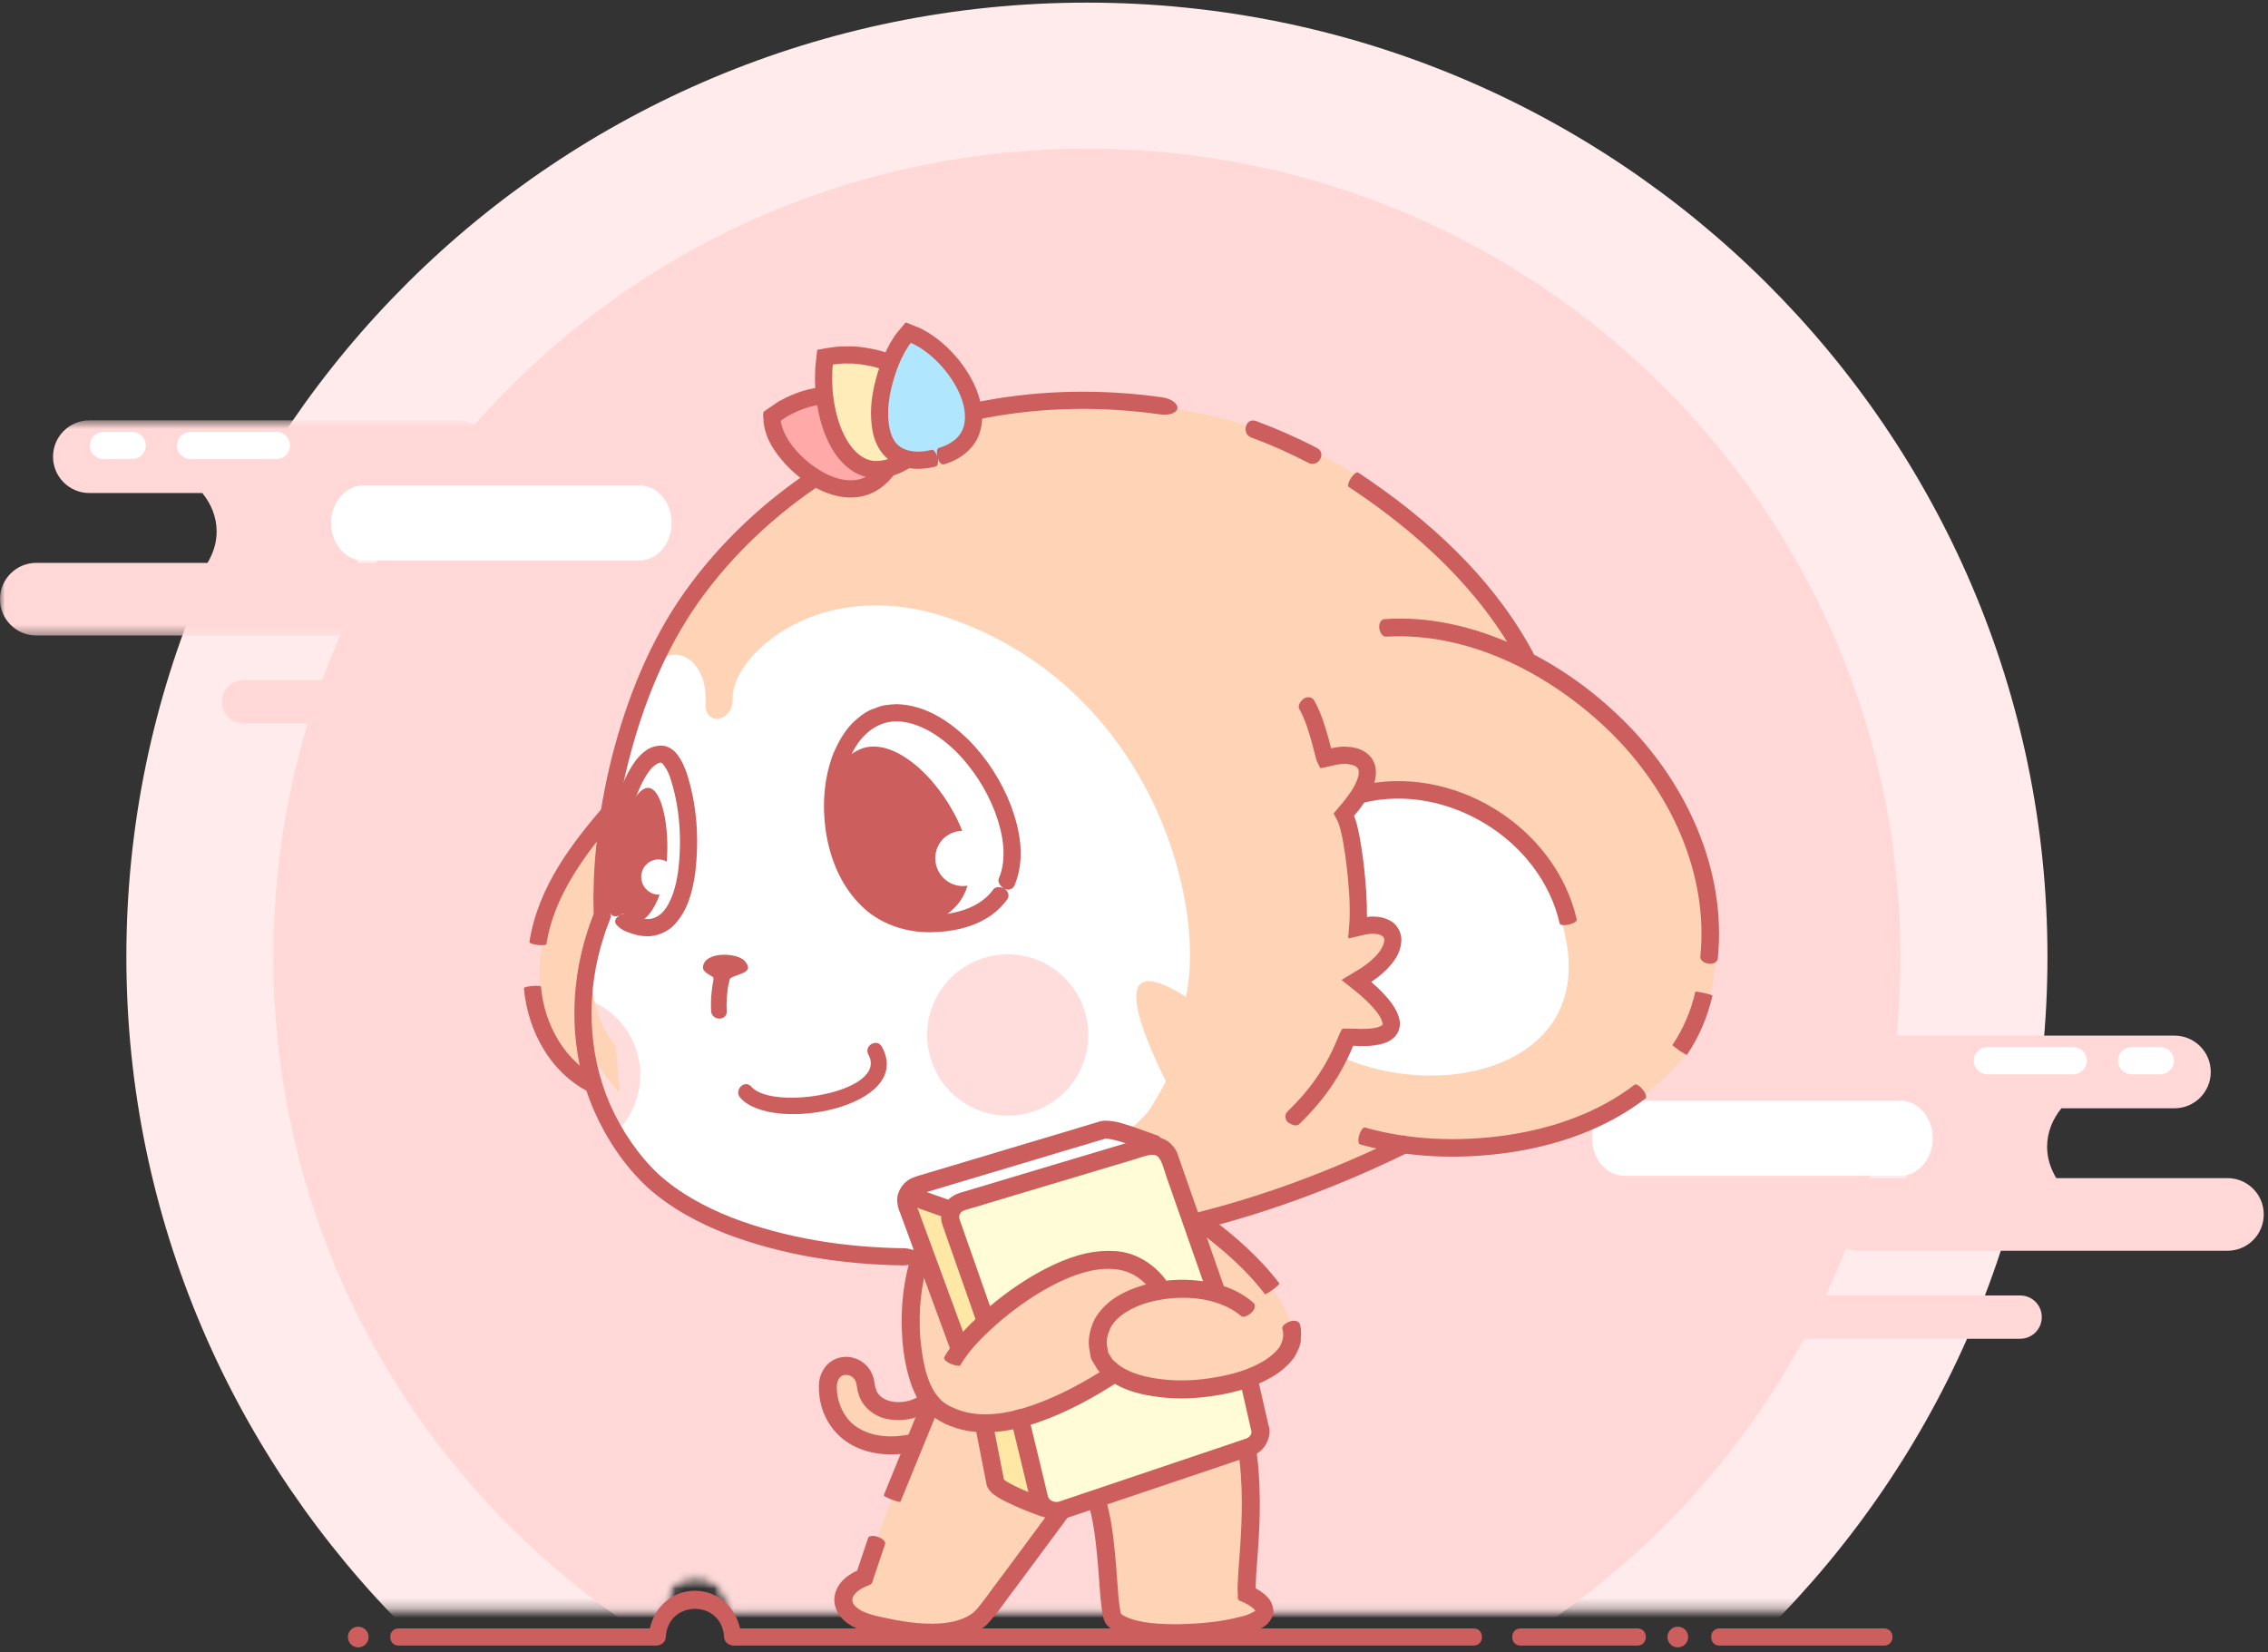 <?xml version="1.0" encoding="UTF-8"?>
<svg width="232px" height="169px" viewBox="0 0 232 169" version="1.1" xmlns="http://www.w3.org/2000/svg" xmlns:xlink="http://www.w3.org/1999/xlink">
    <rect x="0" y="0" width="232" height="169" fill="#333333" stroke="none"/>
    <!-- Generator: Sketch 51.1 (57501) - http://www.bohemiancoding.com/sketch -->
    <title>Group 170</title>
    <desc>Created with Sketch.</desc>
    <defs>
        <path d="M1.663,0.731 L1.663,182.739 L64.732,182.739 C64.732,182.739 63.804,179.311 67.788,179.311 C70.71,179.311 71.105,182.739 71.105,182.739 L228.716,182.739 L228.716,0.731" id="path-1"></path>
        <path d="M1.663,0.731 L1.663,182.739 L64.732,182.739 C64.732,182.739 63.804,179.311 67.788,179.311 C70.71,179.311 71.105,182.739 71.105,182.739 L228.716,182.739 L228.716,0.731" id="path-3"></path>
        <polygon id="path-5" points="0 1.617 50.549 1.617 50.549 23.626 0 23.626"></polygon>
    </defs>
    <g id="Page-1" stroke="none" stroke-width="1" fill="none" fill-rule="evenodd">
        <g id="pc耐心评测" transform="translate(-844, -445)">
            <g id="Group-170" transform="translate(844, 427)">
                <g id="Group-7" transform="translate(3.557, 0)">
                    <g id="Group-3">
                        <mask id="mask-2" fill="white">
                            <use xlink:href="#path-1"></use>
                        </mask>
                        <g id="Clip-2"></g>
                        <path d="M107.628,213.465 C53.444,213.465 9.369,169.682 9.369,115.868 C9.369,62.051 53.444,18.268 107.628,18.268 C161.805,18.268 205.883,62.051 205.883,115.868 C205.883,169.682 161.805,213.465 107.628,213.465" id="Fill-1" fill="#FFEBEB" mask="url(#mask-2)"></path>
                    </g>
                    <g id="Group-6">
                        <mask id="mask-4" fill="white">
                            <use xlink:href="#path-3"></use>
                        </mask>
                        <g id="Clip-5"></g>
                        <path d="M190.843,115.868 C190.843,161.519 153.587,198.525 107.629,198.525 C61.664,198.525 24.405,161.519 24.405,115.868 C24.405,70.214 61.664,33.208 107.629,33.208 C153.587,33.208 190.843,70.214 190.843,115.868" id="Fill-4" fill="#FFD8D7" mask="url(#mask-4)"></path>
                    </g>
                </g>
                <g id="Group-169" transform="translate(0, 49.802)">
                    <path d="M175.886,136.529 L192.742,136.529 C193.869,136.529 193.872,134.776 192.742,134.776 L175.886,134.776 C174.756,134.776 174.756,136.529 175.886,136.529" id="Fill-8" fill="#CC5E5E"></path>
                    <path d="M155.535,136.529 L167.511,136.529 C168.635,136.529 168.638,134.776 167.511,134.776 L155.535,134.776 C154.409,134.776 154.406,136.529 155.535,136.529" id="Fill-10" fill="#CC5E5E"></path>
                    <path d="M75.142,136.529 L150.753,136.529 C151.879,136.529 151.882,134.776 150.753,134.776 L75.142,134.776 C74.016,134.776 74.013,136.529 75.142,136.529" id="Fill-12" fill="#CC5E5E"></path>
                    <path d="M40.765,136.529 L67.098,136.529 C68.228,136.529 68.228,134.776 67.098,134.776 L40.765,134.776 C39.639,134.776 39.636,136.529 40.765,136.529" id="Fill-14" fill="#CC5E5E"></path>
                    <path d="M68.107,135.656 C68.312,131.817 73.862,131.808 74.067,135.656 C74.13,136.78 75.883,136.786 75.822,135.656 C75.682,133.088 73.763,130.92 71.089,130.92 C68.414,130.92 66.492,133.088 66.352,135.656 C66.295,136.783 68.044,136.78 68.107,135.656" id="Fill-16" fill="#CC5E5E"></path>
                    <path d="M172.688,135.653 C172.688,136.237 172.213,136.716 171.625,136.716 C171.044,136.716 170.569,136.237 170.569,135.653 C170.569,135.072 171.044,134.593 171.625,134.593 C172.213,134.593 172.688,135.072 172.688,135.653" id="Fill-18" fill="#CC5E5E"></path>
                    <path d="M37.705,135.653 C37.705,136.237 37.229,136.716 36.642,136.716 C36.061,136.716 35.585,136.237 35.585,135.653 C35.585,135.072 36.061,134.593 36.642,134.593 C37.229,134.593 37.705,135.072 37.705,135.653" id="Fill-20" fill="#CC5E5E"></path>
                    <g id="Group-24" transform="translate(0, 9.58)">
                        <mask id="mask-6" fill="white">
                            <use xlink:href="#path-5"></use>
                        </mask>
                        <g id="Clip-23"></g>
                        <path d="M45.123,19.912 C45.123,17.859 43.46,16.195 41.411,16.195 L36.643,16.195 C36.065,15.244 35.72,14.155 35.72,12.992 C35.72,11.514 36.256,10.156 37.153,9.051 L46.834,9.051 C48.886,9.051 50.549,7.385 50.549,5.338 C50.549,3.284 48.886,1.617 46.834,1.617 L9.136,1.617 C7.087,1.617 5.424,3.284 5.424,5.338 C5.424,7.385 7.087,9.051 9.136,9.051 L20.693,9.051 C21.597,10.153 22.161,11.504 22.161,12.992 C22.161,14.161 21.801,15.24 21.226,16.195 L3.71,16.195 C1.664,16.195 -0.002,17.859 -0.002,19.912 C-0.002,21.963 1.664,23.626 3.71,23.626 L41.411,23.626 C43.46,23.626 45.123,21.963 45.123,19.912" id="Fill-22" fill="#FFD8D7" mask="url(#mask-6)"></path>
                    </g>
                    <path d="M53.794,37.779 L24.918,37.779 C23.696,37.779 22.703,38.769 22.703,39.992 C22.703,41.215 23.696,42.208 24.918,42.208 L53.794,42.208 C55.017,42.208 56.009,41.215 56.009,39.992 C56.009,38.769 55.017,37.779 53.794,37.779" id="Fill-25" fill="#FFD8D7"></path>
                    <path d="M29.669,13.769 C29.669,14.532 29.047,15.155 28.281,15.155 L19.484,15.155 C18.718,15.155 18.099,14.532 18.099,13.769 C18.099,13.002 18.718,12.38 19.484,12.38 L28.281,12.38 C29.047,12.38 29.669,13.002 29.669,13.769" id="Fill-27" fill="#FFFFFF"></path>
                    <path d="M14.916,13.769 C14.916,14.532 14.294,15.155 13.525,15.155 L10.576,15.155 C9.81,15.155 9.19,14.532 9.19,13.769 C9.19,13.002 9.81,12.38 10.576,12.38 L13.525,12.38 C14.294,12.38 14.916,13.002 14.916,13.769" id="Fill-29" fill="#FFFFFF"></path>
                    <path d="M68.706,21.693 C68.706,23.82 67.225,25.538 65.399,25.538 L37.174,25.538 C35.349,25.538 33.868,23.82 33.868,21.693 C33.868,19.569 35.349,17.851 37.174,17.851 L65.399,17.851 C67.225,17.851 68.706,19.569 68.706,21.693" id="Fill-31" fill="#FFFFFF"></path>
                    <path d="M186.44,92.429 C186.44,90.376 188.106,88.712 190.159,88.712 L194.924,88.712 C195.502,87.76 195.846,86.671 195.846,85.509 C195.846,84.03 195.307,82.673 194.416,81.568 L184.736,81.568 C182.683,81.568 181.021,79.901 181.021,77.854 C181.021,75.801 182.683,74.134 184.736,74.134 L222.434,74.134 C224.483,74.134 226.146,75.801 226.146,77.854 C226.146,79.901 224.483,81.568 222.434,81.568 L210.87,81.568 C209.967,82.67 209.405,84.021 209.405,85.509 C209.405,86.678 209.766,87.757 210.343,88.712 L227.854,88.712 C229.906,88.712 231.566,90.376 231.566,92.429 C231.566,94.479 229.906,96.143 227.854,96.143 L190.159,96.143 C188.106,96.143 186.44,94.479 186.44,92.429" id="Fill-33" fill="#FFD8D7"></path>
                    <path d="M177.775,100.715 L206.651,100.715 C207.874,100.715 208.86,101.705 208.86,102.928 C208.86,104.151 207.874,105.144 206.651,105.144 L177.775,105.144 C176.553,105.144 175.56,104.151 175.56,102.928 C175.56,101.705 176.553,100.715 177.775,100.715" id="Fill-35" fill="#FFD8D7"></path>
                    <path d="M201.901,76.705 C201.901,77.468 202.523,78.091 203.289,78.091 L212.079,78.091 C212.852,78.091 213.471,77.468 213.471,76.705 C213.471,75.939 212.852,75.316 212.079,75.316 L203.289,75.316 C202.523,75.316 201.901,75.939 201.901,76.705" id="Fill-37" fill="#FFFFFF"></path>
                    <path d="M216.653,76.705 C216.653,77.468 217.276,78.091 218.039,78.091 L220.988,78.091 C221.76,78.091 222.373,77.468 222.373,76.705 C222.373,75.939 221.76,75.316 220.988,75.316 L218.039,75.316 C217.276,75.316 216.653,75.939 216.653,76.705" id="Fill-39" fill="#FFFFFF"></path>
                    <path d="M162.86,84.629 C162.86,86.756 164.338,88.474 166.17,88.474 L194.392,88.474 C196.221,88.474 197.702,86.756 197.702,84.629 C197.702,82.506 196.221,80.788 194.392,80.788 L166.17,80.788 C164.338,80.788 162.86,82.506 162.86,84.629" id="Fill-41" fill="#FFFFFF"></path>
                    <path d="M117.11,86.984 L120.04,94.243 L120.381,94.118 C120.732,94.061 120.327,93.428 120.675,93.371 C128.638,92.014 134.543,90.104 142.503,85.7 C154.147,87.022 171.944,83.197 174.83,70.688 C178.28,55.698 168.523,42.595 157.074,36.544 C151.421,25.344 137.99,10.313 112.979,9.508 C88.961,8.722 75.607,23.24 70.73,30.562 C70.018,31.645 69.341,32.759 68.729,33.899 C68.729,33.899 52.932,71.821 66.159,86.719 C99.941,108.249 116.966,86.594 117.11,86.984" id="Fill-43" fill="#FFD3B6"></path>
                    <path d="M67.338,89.872 C74.395,95.115 83.204,96.201 95.783,96.415 C95.783,96.415 115.492,85.142 117.586,81.69 C118.208,80.758 118.783,79.749 119.268,78.813 C113.708,67.508 116.619,67.192 121.314,70.165 C123.465,60.285 117.554,38.687 97.398,31.54 C83.826,26.731 74.794,35.379 74.944,39.642 C75.033,42.082 71.899,42.663 72.183,39.901 C72.384,35.35 67.998,32.543 65.161,38.821 L64.341,41.702 C62.173,46.479 62.607,47.038 61.985,51.962 C61.509,55.616 61.481,59.084 61.88,62.07 C58.382,67.767 58.33,73.473 60.233,78.002 C61.363,80.71 65.186,88.265 67.338,89.872" id="Fill-45" fill="#FFFFFF"></path>
                    <path d="M97.376,92.036 L93.041,90.491 L92.843,90.404 C92.665,90.762 92.652,91.174 92.789,91.557 L93.565,93.668 L94.407,95.971 L98.177,106.228 C98.85,105.407 99.779,104.417 100.861,103.418 L97.286,93.221 C97.146,92.812 97.162,92.397 97.376,92.036" id="Fill-47" fill="#FFE7A5"></path>
                    <path d="M93.04,90.489 L97.375,92.035 C97.518,91.62 97.92,91.249 98.425,91.103 L115.849,85.907 C116.184,85.543 116.522,85.182 116.86,84.754 C115.21,84.173 113.496,83.592 112.8,83.774 L93.931,89.442 C93.388,89.586 93.024,89.946 92.842,90.406 L93.04,90.489 Z" id="Fill-49" fill="#FFFFFF"></path>
                    <path d="M100.861,103.419 C105.904,98.744 114.799,93.644 118.795,100.187 C120.672,99.897 122.718,99.986 124.457,100.503 L122.156,93.934 L119.571,86.545 C119.287,85.66 118.249,85.188 117.298,85.475 L115.846,85.909 L98.425,91.105 C97.921,91.249 97.519,91.619 97.375,92.038 C97.161,92.398 97.145,92.814 97.286,93.222 L100.861,103.419 Z" id="Fill-51" fill="#FFFCD7"></path>
                    <path d="M127.551,116.277 L127.711,116.242 C128.659,115.951 129.173,115.009 128.853,114.121 L127.724,109.146 C123.402,110.762 117.053,110.855 114.008,108.689 C111.289,110.478 107.813,112.416 104.357,113.269 L106.339,121.591 C106.45,121.936 106.683,122.217 106.98,122.463 C107.082,122.527 107.213,122.584 107.373,122.61 C107.762,122.788 108.203,122.804 108.618,122.696 L113.013,121.361 L127.551,116.277 Z" id="Fill-53" fill="#FFFCD7"></path>
                    <path d="M98.177,106.229 L94.407,95.972 C92.393,101.378 92.974,108.135 94.864,111.134 C94.969,111.351 95.103,111.543 95.266,111.696 C95.406,111.913 95.601,112.102 95.802,112.252 C97.207,113.325 98.85,113.778 100.609,113.781 C101.828,113.836 103.092,113.631 104.359,113.267 C107.816,112.415 111.289,110.476 114.008,108.691 C113.319,108.202 112.789,107.615 112.476,106.887 C111.42,103.154 114.787,100.8 118.796,100.187 C114.8,93.647 105.904,98.743 100.861,103.419 C99.779,104.418 98.85,105.408 98.177,106.229" id="Fill-55" fill="#FFD3B6"></path>
                    <path d="M100.677,113.972 L101.816,119.925 C102.097,120.746 106.432,122.323 106.952,122.496 L106.981,122.464 C106.684,122.218 106.451,121.937 106.339,121.592 L104.357,113.267 C103.093,113.634 101.826,113.835 100.61,113.781 L100.677,113.972 Z" id="Fill-57" fill="#FFE7A5"></path>
                    <path d="M101.817,119.926 L100.678,113.973 L100.608,113.782 C98.849,113.779 97.209,113.325 95.801,112.252 C95.603,112.102 95.405,111.914 95.265,111.696 C94.646,113.06 94.081,114.392 93.522,115.749 C91.511,120.549 89.532,125.971 88.415,129.557 C85.59,131.956 84.927,133.987 88.798,134.21 C93.276,134.405 98.259,135.877 100.554,132.92 C102.015,131.052 105.22,127.172 107.697,123.889 L108.731,123.055 C108.571,123.03 107.081,122.525 106.979,122.465 L106.95,122.497 C106.43,122.324 102.098,120.747 101.817,119.926" id="Fill-59" fill="#FFD3B6"></path>
                    <path d="M95.266,111.696 C95.103,111.542 94.969,111.354 94.864,111.134 L94.535,111.785 C92.348,113.136 88.85,112.782 88.557,109.815 C88.282,107.209 84.088,107.03 84.736,110.971 C85.355,115.007 89.061,116.828 93.523,115.751 C94.082,114.391 94.647,113.059 95.266,111.696" id="Fill-61" fill="#FFD3B6"></path>
                    <path d="M113.014,121.36 L112.43,122.264 C114.144,126.55 112.819,132.652 113.758,133.802 C115.587,135.977 124.348,135.322 127.099,134.46 C130.422,133.706 129.57,132.138 127.527,131.25 C127.329,129.242 128.545,122.861 127.552,116.276 L113.014,121.36 Z" id="Fill-63" fill="#FFD3B6"></path>
                    <path d="M118.796,100.188 C114.787,100.798 111.42,103.155 112.479,106.888 C112.789,107.613 113.319,108.204 114.008,108.689 C117.053,110.854 123.402,110.765 127.723,109.146 C130.532,108.121 132.517,106.457 132.189,104.327 C131.659,100.894 127.682,96.845 123.552,93.696 C123.204,93.737 122.856,93.785 122.502,93.827 L122.157,93.935 L124.455,100.504 C122.719,99.987 120.673,99.898 118.796,100.188" id="Fill-65" fill="#FFD3B6"></path>
                    <path d="M62.98,51.469 C51.538,62.499 54.528,75.752 60.27,78.955 L61.652,79.342 C60.187,74.392 58.237,67.625 62.067,62.04 C61.911,58.872 62.23,55.244 62.98,51.469" id="Fill-67" fill="#FFD3B6"></path>
                    <path d="M137.922,51.108 L139.984,49.042 C139.984,49.042 155.933,48.627 159.884,63.003 C163.836,77.38 147.069,81.283 136.374,75.924 L137.634,73.887 C137.634,73.887 142.058,74.797 141.445,72.421 C140.836,70.048 138.247,68.404 138.247,68.404 C138.247,68.404 144.117,65.009 141.924,63.083 C139.731,61.161 138.592,62.933 138.592,62.933 L137.922,51.108 Z" id="Fill-69" fill="#FFFFFF"></path>
                    <path d="M94.873,74.784 C95.266,79.322 99.265,82.688 103.801,82.292 C108.333,81.899 111.691,77.894 111.298,73.36 C110.902,68.822 106.909,65.459 102.374,65.852 C97.841,66.248 94.477,70.249 94.873,74.784" id="Fill-71" fill="#FFDDDC"></path>
                    <path d="M63.223,83.837 C64.794,82.18 65.681,79.894 65.467,77.441 C65.164,74.053 62.856,71.316 59.818,70.316 C58.79,69.978 61.889,85.246 63.223,83.837" id="Fill-73" fill="#FFDDDC"></path>
                    <path d="M141.341,32.215 C141.341,32.215 139.57,34.939 141.734,35.926 C143.898,36.919 164.96,38.062 169.888,57.597 C174.484,75.815 159.962,86.43 135.503,79.277 L135.372,83.275 C135.372,83.275 129.918,87.193 119.863,88.87 L122.123,92.785 C122.123,92.785 136.339,88.311 142.503,85.699 C142.503,85.699 161.638,88.768 171.353,76.987 C183.964,61.687 163.074,29.609 141.341,32.215" id="Fill-75" fill="#FFD3B6"></path>
                    <path d="M98.096,14.196 C98.096,14.196 131.013,5.612 150.167,33.51 L155.813,35.177 C155.813,35.177 140.588,3.217 100.091,10.406 L98.096,14.196 Z" id="Fill-77" fill="#FFD3B6"></path>
                    <path d="M87.324,18.787 C87.324,18.787 75.632,25.413 71.429,34.61 L67.455,35.281 C67.455,35.281 75.84,21.9 83.136,17.391 L87.324,18.787 Z" id="Fill-79" fill="#FFD3B6"></path>
                    <path d="M64.504,57.859 C64.504,57.859 60.914,61.976 60.562,67.047 C60.202,72.118 62.972,75.219 62.972,75.219 L63.397,79.996 C63.397,79.996 55.411,72.016 58.823,62.848 C61.906,54.557 64.565,51.731 64.565,51.731 L64.504,57.859 Z" id="Fill-81" fill="#FFD3B6"></path>
                    <path d="M97.563,113.863 L91.996,129.485 C91.996,129.485 87.043,132.58 92.162,134.272 C92.162,134.272 84.435,134.007 85.686,131.829 C86.944,129.655 88.415,129.556 88.415,129.556 L94.783,111.688 L97.563,113.863 Z" id="Fill-83" fill="#FFD3B6"></path>
                    <path d="M127.551,116.277 L127.526,131.248 C127.526,131.248 130.437,132.96 129.667,133.784 C128.898,134.607 123.07,135.342 123.07,135.342 C123.07,135.342 124.758,123.05 123.485,116.97 L127.551,116.277 Z" id="Fill-85" fill="#FFD3B6"></path>
                    <path d="M125.13,95.08 C125.13,95.08 130.658,101.01 128.628,104.012 C122.985,102.342 115.248,101.809 112.937,104.287 C112.937,104.287 113.358,100.467 118.797,100.189 C124.23,99.905 124.456,100.502 124.456,100.502 L122.155,93.937 C122.155,93.937 123.218,93.815 125.13,95.08" id="Fill-87" fill="#FFD3B6"></path>
                    <path d="M115.741,100.725 C115.741,100.725 111.579,99.875 108.585,101.504 C104.401,103.778 96.884,109.628 96.884,109.628 C96.884,109.628 96.721,107.983 98.177,106.23 C99.636,104.474 110.277,96.656 114.018,97.059 C117.762,97.461 118.796,100.188 118.796,100.188 L115.741,100.725 Z" id="Fill-89" fill="#FFD3B6"></path>
                    <path d="M144.224,85.023 C144.438,85.46 144.499,85.866 144.365,85.933 C137.308,89.407 129.871,92.246 122.198,94.105 C122.051,94.14 121.837,93.789 121.725,93.319 C121.61,92.846 121.636,92.434 121.78,92.399 C129.331,90.566 136.605,87.791 143.599,84.352 C143.733,84.285 144.013,84.585 144.224,85.023" id="Fill-91" fill="#CC5E5E"></path>
                    <path d="M94.047,96.745 C94.069,97.224 93.31,97.646 92.359,97.639 C86.199,97.544 80.038,96.608 74.226,94.389 C71.341,93.252 68.535,91.741 66.17,89.602 C63.84,87.398 62.088,84.767 60.798,81.883 C58.264,76.087 58.156,69.409 60.093,63.466 C60.201,63.086 60.339,62.722 60.479,62.355 L60.687,61.806 C60.779,61.499 60.703,61.873 60.728,61.605 C60.722,60.832 60.683,60.059 60.719,59.286 C60.738,57.744 60.84,56.205 60.999,54.672 C61.312,51.609 61.855,48.575 62.605,45.59 C64.134,39.647 66.451,33.819 70.048,28.738 C73.642,23.692 78.229,19.416 83.396,16.031 C93.801,9.191 106.757,7.118 118.905,8.846 C119.843,8.983 120.526,9.516 120.437,9.989 C120.344,10.468 119.546,10.714 118.643,10.583 C106.859,8.913 94.363,10.922 84.347,17.506 C79.368,20.764 74.932,24.902 71.481,29.753 C68.05,34.598 65.79,40.234 64.309,46.021 C63.575,48.924 63.049,51.877 62.745,54.851 C62.592,56.336 62.493,57.827 62.471,59.318 C62.439,60.065 62.474,60.806 62.477,61.55 C62.474,61.595 62.493,61.851 62.474,62.026 L62.321,62.451 L62.126,62.965 C61.995,63.307 61.864,63.652 61.765,64.006 C59.943,69.582 60.064,75.822 62.407,81.18 C63.585,83.831 65.27,86.341 67.357,88.308 C69.502,90.25 72.12,91.674 74.864,92.754 C80.393,94.868 86.419,95.797 92.371,95.883 C93.281,95.889 94.028,96.257 94.047,96.745" id="Fill-93" fill="#CC5E5E"></path>
                    <path d="M134.727,14.032 C132.7,12.975 130.616,12.056 128.471,11.264 C127.411,10.874 126.955,12.57 128.008,12.956 C130.009,13.694 131.95,14.559 133.846,15.546 C134.842,16.067 135.729,14.553 134.727,14.032" id="Fill-95" fill="#CC5E5E"></path>
                    <path d="M138.196,17.102 C138.461,16.697 138.789,16.441 138.927,16.534 C146.089,21.276 152.725,27.286 156.874,35.04 C156.954,35.19 156.67,35.49 156.239,35.714 C155.811,35.937 155.403,36.008 155.323,35.867 C151.375,28.478 144.966,22.637 137.96,18 C137.826,17.91 137.931,17.508 138.196,17.102" id="Fill-97" fill="#CC5E5E"></path>
                    <path d="M91.694,14.533 C93.708,9.605 85.052,6.064 78.946,10.803 C78.623,14.865 88.224,23.002 91.694,14.533" id="Fill-99" fill="#FFA9A9"></path>
                    <path d="M91.691,14.533 C92.144,14.712 92.418,15.037 92.303,15.261 C91.716,16.688 90.548,18.109 88.914,18.748 C87.257,19.387 85.476,19.048 84.053,18.397 C82.607,17.739 81.362,16.778 80.309,15.638 C79.287,14.466 78.32,13.201 78.103,11.33 C78.135,10.978 77.953,10.531 78.154,10.285 L78.949,9.743 C79.278,9.538 79.578,9.276 79.935,9.12 C80.622,8.74 81.34,8.43 82.09,8.203 C83.587,7.75 85.173,7.593 86.734,7.791 C88.291,7.993 89.855,8.526 91.142,9.618 C91.793,10.145 92.31,10.899 92.635,11.738 C92.881,12.601 92.958,13.581 92.642,14.399 C92.565,14.667 92.137,14.724 91.691,14.533 C91.244,14.341 90.918,14.057 90.96,13.897 C91.79,11.643 89.035,9.762 86.514,9.532 C85.214,9.369 83.871,9.5 82.604,9.88 C81.972,10.075 81.365,10.333 80.784,10.656 C80.475,10.784 80.229,11.014 79.945,11.186 C79.766,11.301 79.878,11.243 79.852,11.231 C80.187,13.431 82.508,15.756 84.771,16.797 C85.942,17.33 87.232,17.525 88.291,17.107 C89.338,16.688 90.21,15.746 90.711,14.52 C90.803,14.347 91.241,14.351 91.691,14.533" id="Fill-101" fill="#CC5E5E"></path>
                    <path d="M73.413,66.616 C72.947,68.216 72.647,69.954 72.742,71.624 C72.8,72.646 74.396,72.655 74.338,71.624 C74.249,70.078 74.523,68.52 74.948,67.041 C75.235,66.051 73.697,65.63 73.413,66.616" id="Fill-103" fill="#CC5E5E"></path>
                    <path d="M73.73,69.136 C73.341,69.063 73.063,68.747 72.996,68.249 C72.942,68.009 71.882,67.744 71.908,67.144 C72.01,65.474 75.473,65.627 76.191,66.515 C77.104,67.594 75.91,67.731 74.911,68.15 C74.286,68.408 74.886,69.015 74.072,69.14 C73.941,69.149 73.836,69.159 73.73,69.136" id="Fill-105" fill="#CC5E5E"></path>
                    <path d="M141.089,32.452 C141.031,31.961 141.274,31.549 141.628,31.533 C146.237,31.201 150.772,32.328 154.88,34.164 C158.998,36.019 162.751,38.629 165.962,41.79 C172.358,48.033 176.658,57.055 175.716,66.242 C175.7,66.59 175.288,66.833 174.797,66.776 C174.305,66.718 173.916,66.411 173.929,66.086 C174.81,57.511 170.804,49.03 164.701,43.067 C158.627,37.137 150.255,32.832 141.775,33.321 C141.452,33.334 141.149,32.944 141.089,32.452" id="Fill-107" fill="#CC5E5E"></path>
                    <path d="M174.306,69.773 C174.791,69.878 175.174,69.999 175.168,70.041 C174.686,72.193 173.802,74.266 172.567,76.096 C172.544,76.134 172.193,75.936 171.781,75.658 C171.373,75.377 171.057,75.128 171.079,75.096 C172.19,73.445 172.981,71.593 173.419,69.645 C173.428,69.61 173.824,69.667 174.306,69.773" id="Fill-109" fill="#CC5E5E"></path>
                    <path d="M168.041,79.655 C168.354,80.042 168.475,80.45 168.315,80.569 C164.204,83.724 159.216,85.403 154.22,86.119 C149.209,86.812 144.055,86.646 139.123,85.26 C138.932,85.206 138.897,84.781 139.04,84.308 C139.187,83.836 139.449,83.491 139.624,83.535 C144.233,84.838 149.19,85.008 153.968,84.346 C158.734,83.666 163.448,82.05 167.214,79.151 C167.361,79.042 167.731,79.269 168.041,79.655" id="Fill-111" fill="#CC5E5E"></path>
                    <path d="M131.844,83.07 C131.419,82.818 131.39,82.211 131.665,81.946 C132.951,80.678 134.055,79.417 134.994,77.961 C135.469,77.245 135.875,76.485 136.258,75.716 C136.433,75.323 136.628,74.94 136.784,74.534 C136.931,74.183 137.097,73.694 137.34,73.416 L138.562,73.426 C139.43,73.48 140.286,73.458 140.94,73.282 C141.582,72.969 141.518,73.158 141.291,72.436 C140.982,71.823 140.41,71.174 139.81,70.596 L139.344,70.162 L139.076,69.929 L138.553,69.498 L137.499,68.655 L137.234,68.444 C137.311,68.383 137.423,68.329 137.512,68.268 L138.093,67.92 L139.271,67.205 L139.772,66.841 C140.104,66.598 140.407,66.327 140.678,66.049 C141.227,65.506 141.62,64.797 141.601,64.353 C141.614,63.989 141.285,63.753 140.541,63.718 C140.369,63.695 140.209,63.727 139.986,63.747 C139.517,63.807 139.079,63.945 138.632,64.034 L137.969,64.187 C137.838,64.133 137.969,63.778 137.956,63.59 L138.055,62.242 C138.112,60.221 137.949,58.663 137.761,56.849 C137.659,55.974 137.534,55.105 137.378,54.252 C137.301,53.825 137.209,53.406 137.104,53.004 C137.046,52.819 136.998,52.595 136.931,52.442 L136.883,52.314 C136.851,52.215 136.784,52.09 136.733,52.001 L136.421,51.41 L137.432,50.203 C137.653,49.957 137.822,49.695 138.007,49.44 C138.383,48.932 138.68,48.389 138.862,47.878 C139.207,46.796 138.907,46.47 137.71,46.339 C137.068,46.326 136.918,46.371 135.409,46.725 C135.284,46.706 135.083,46.85 135.019,46.703 L134.831,46.317 C134.687,46.061 134.598,45.736 134.518,45.403 L134.237,44.321 C133.893,43.053 133.497,41.766 132.913,40.731 C132.76,40.45 132.916,40.042 133.293,39.719 C133.65,39.406 134.215,39.464 134.429,39.847 C135.176,41.185 135.559,42.526 135.932,43.864 L136.162,44.749 C135.808,44.822 137.104,44.503 137.79,44.586 C138.575,44.631 139.548,44.813 140.257,45.688 C140.956,46.611 140.774,47.712 140.528,48.444 C140.251,49.207 139.874,49.858 139.45,50.443 C139.236,50.736 139.035,51.043 138.802,51.302 L138.505,51.653 L138.508,51.653 L138.505,51.643 L138.575,51.832 C138.684,52.09 138.725,52.311 138.802,52.55 C138.923,53.017 139.019,53.473 139.102,53.93 C139.268,54.837 139.398,55.741 139.504,56.648 C139.708,58.394 139.849,60.406 139.829,61.984 L139.829,62 L139.82,62 C140.04,61.977 140.327,61.936 140.602,61.965 C141.144,61.958 141.757,62.111 142.338,62.45 C142.935,62.836 143.34,63.584 143.35,64.273 C143.34,65.65 142.616,66.538 141.946,67.263 C141.594,67.623 141.221,67.952 140.832,68.24 L140.247,68.664 L140.273,68.645 L141.029,69.332 C141.703,69.999 142.367,70.692 142.874,71.679 C143.079,72.187 143.388,72.832 143.05,73.688 C142.68,74.486 141.968,74.805 141.457,74.956 C140.382,75.249 139.414,75.224 138.498,75.179 C138.326,75.185 138.463,75.147 138.406,75.208 C138.237,75.639 138.029,76.057 137.838,76.482 C137.423,77.312 136.982,78.139 136.465,78.915 C135.469,80.48 134.193,81.924 132.926,83.169 C132.661,83.434 132.262,83.319 131.844,83.07" id="Fill-113" fill="#CC5E5E"></path>
                    <path d="M160.51,62.771 C160.028,62.883 159.597,62.842 159.549,62.685 C157.602,54.053 147.941,48.203 139.413,50.326 C139.25,50.358 139.017,49.997 138.892,49.518 C138.765,49.036 138.809,48.618 138.994,48.583 C148.525,46.236 159.08,52.664 161.289,62.244 C161.34,62.426 160.989,62.659 160.51,62.771" id="Fill-115" fill="#CC5E5E"></path>
                    <path d="M61.229,79.393 C61.05,79.847 60.839,80.182 60.756,80.144 C56.396,78.228 53.98,73.696 53.591,69.283 C53.581,69.2 53.964,69.098 54.449,69.059 C54.931,69.018 55.327,69.05 55.337,69.123 C55.662,73.042 57.89,76.995 61.43,78.525 C61.493,78.554 61.404,78.94 61.229,79.393" id="Fill-117" fill="#CC5E5E"></path>
                    <path d="M55.001,64.858 C54.519,64.803 54.139,64.672 54.155,64.564 C55.045,58.876 58.544,54.399 62.023,50.372 C62.093,50.292 62.441,50.493 62.801,50.819 C63.162,51.142 63.402,51.464 63.331,51.541 C59.938,55.424 56.641,59.828 55.894,64.787 C55.882,64.88 55.48,64.912 55.001,64.858" id="Fill-119" fill="#CC5E5E"></path>
                    <path d="M93.869,14.414 C99.49,9.819 91.973,3.173 84.396,4.716 C83.435,10.956 86.774,20.217 93.869,14.414" id="Fill-121" fill="#FFECB8"></path>
                    <path d="M93.869,14.414 C94.182,14.788 94.262,15.213 94.058,15.359 C92.813,16.359 91.159,17.212 89.267,17.097 C87.313,16.934 85.88,15.458 85.076,14.044 C84.24,12.581 83.799,11.004 83.557,9.417 C83.429,8.625 83.381,7.823 83.365,7.018 L83.397,5.811 L83.595,3.981 C85.347,3.659 85.718,3.633 86.646,3.63 C87.463,3.595 88.281,3.719 89.082,3.86 C90.69,4.163 92.245,4.78 93.608,5.747 C94.939,6.705 96.215,8.037 96.589,9.889 C97.004,11.754 96.046,13.683 94.769,14.762 C94.578,14.948 94.176,14.794 93.869,14.414 C93.566,14.034 93.435,13.616 93.576,13.475 C94.587,12.584 95.111,11.406 94.865,10.237 C94.654,9.052 93.703,7.963 92.593,7.178 C91.469,6.376 90.129,5.84 88.747,5.584 C88.057,5.463 87.352,5.351 86.65,5.386 C86.065,5.342 84.881,5.54 85.194,5.492 L85.197,5.489 L85.149,5.932 L85.121,7.009 C85.137,7.727 85.175,8.446 85.29,9.158 C85.507,10.576 85.912,11.978 86.595,13.159 C87.272,14.331 88.261,15.264 89.43,15.35 C90.598,15.42 91.903,14.865 92.998,13.958 C93.17,13.836 93.56,14.041 93.869,14.414" id="Fill-123" fill="#CC5E5E"></path>
                    <path d="M95.902,14.994 C103.482,12.999 97.896,3.817 92.911,2.221 C89.917,5.213 87.057,17.323 95.902,14.994" id="Fill-125" fill="#B0E7FF"></path>
                    <path d="M95.902,14.994 C96.029,15.461 95.937,15.879 95.694,15.924 C94.235,16.301 92.285,16.336 90.795,15.125 C89.339,13.854 89.116,12.005 89.093,10.482 C89.1,8.905 89.435,7.404 89.904,5.951 C90.144,5.226 90.418,4.514 90.782,3.824 C90.948,3.476 91.139,3.134 91.363,2.802 C91.57,2.454 91.749,2.224 92.333,1.553 C92.454,1.435 92.55,1.224 92.694,1.186 L93.195,1.394 L94.053,1.742 C94.43,1.898 94.756,2.128 95.107,2.32 C95.767,2.754 96.38,3.236 96.939,3.779 C98.053,4.859 98.988,6.11 99.661,7.538 C100.309,8.946 100.759,10.645 100.239,12.382 C99.728,14.164 98.05,15.291 96.553,15.694 C96.313,15.78 96.023,15.464 95.902,14.994 C95.783,14.525 95.834,14.088 96.01,14.024 C97.264,13.669 98.27,12.922 98.57,11.849 C98.899,10.779 98.627,9.46 98.072,8.279 C97.51,7.084 96.687,5.979 95.723,5.044 C95.241,4.574 94.714,4.162 94.165,3.801 C93.881,3.651 93.607,3.453 93.316,3.335 C93.106,3.249 93.169,3.275 93.169,3.275 L93.173,3.275 C93.275,3.144 92.997,3.476 92.837,3.757 C92.652,4.022 92.493,4.312 92.349,4.619 C92.03,5.213 91.784,5.858 91.57,6.506 C91.149,7.803 90.849,9.17 90.849,10.492 C90.849,11.795 91.123,13.136 91.941,13.797 C92.735,14.442 94.028,14.554 95.321,14.206 C95.515,14.174 95.777,14.528 95.902,14.994" id="Fill-127" fill="#CC5E5E"></path>
                    <path d="M130.198,100.12 C129.786,100.42 129.428,100.627 129.393,100.583 C127.58,98.184 125.222,96.118 122.761,94.263 C122.713,94.224 122.92,93.867 123.223,93.458 C123.527,93.049 123.811,92.749 123.862,92.787 C126.418,94.723 128.867,96.846 130.868,99.484 C130.906,99.532 130.606,99.819 130.198,100.12" id="Fill-129" fill="#CC5E5E"></path>
                    <path d="M131.949,103.375 C132.431,103.209 132.888,103.337 132.964,103.659 C133.137,104.132 133.092,104.777 133.057,105.374 C132.996,105.962 132.677,106.498 132.428,107.006 C131.758,107.91 130.938,108.577 130.066,109.079 C128.327,110.091 126.453,110.596 124.573,110.918 C122.693,111.234 120.778,111.352 118.857,111.142 C116.958,110.921 114.969,110.525 113.246,109.229 C112.843,108.862 112.387,108.561 112.116,108.034 L111.659,107.287 C111.513,106.904 111.535,106.687 111.471,106.406 C111.216,105.355 111.484,104.164 111.959,103.171 C113.073,101.185 115.062,100.239 116.907,99.674 C118.803,99.128 120.769,98.987 122.712,99.217 C124.64,99.46 126.632,100.06 128.228,101.475 C128.477,101.699 128.372,102.155 127.992,102.494 C127.615,102.832 127.165,102.986 126.989,102.839 C124.583,100.792 120.612,100.549 117.424,101.44 C115.831,101.906 114.27,102.759 113.581,104.039 C113.306,104.685 113.089,105.378 113.287,106.125 C113.319,106.291 113.338,106.553 113.367,106.585 L113.638,107 C113.766,107.326 114.117,107.527 114.382,107.782 C115.595,108.715 117.341,109.13 119.042,109.309 C120.762,109.5 122.543,109.395 124.267,109.101 C125.984,108.814 127.708,108.331 129.141,107.492 C129.862,107.076 130.456,106.559 130.896,105.991 C131.215,105.365 131.381,104.851 131.174,104.081 C131.12,103.857 131.471,103.541 131.949,103.375" id="Fill-131" fill="#CC5E5E"></path>
                    <path d="M114.32,108.483 C114.604,108.905 114.668,109.355 114.47,109.483 C111.884,111.163 109.155,112.67 106.171,113.702 C103.257,114.698 99.772,115.327 96.605,113.807 C95.868,113.414 95.105,112.98 94.489,112.217 C93.899,111.504 93.58,110.732 93.264,109.965 C92.708,108.423 92.437,106.845 92.306,105.271 C92.073,102.122 92.399,98.932 93.458,95.917 C93.535,95.684 93.985,95.643 94.46,95.825 C94.936,96.007 95.262,96.323 95.191,96.53 C94.231,99.245 93.921,102.231 94.141,105.124 C94.435,107.912 94.99,111.211 97.419,112.156 C99.826,113.341 102.858,112.91 105.581,111.958 C108.338,111.006 110.968,109.566 113.464,107.944 C113.656,107.819 114.039,108.059 114.32,108.483" id="Fill-133" fill="#CC5E5E"></path>
                    <path d="M97.264,107.71 C96.795,107.519 96.491,107.215 96.587,107.03 C97.88,104.801 99.543,103.323 101.285,101.799 C103.041,100.33 104.93,99.018 106.996,97.954 C109.048,96.916 111.33,96.045 113.861,96.169 C116.411,96.201 118.894,98.015 119.89,100.228 C119.992,100.391 119.705,100.704 119.249,100.927 C118.792,101.151 118.355,101.231 118.272,101.106 C117.394,99.257 115.719,98.073 113.753,98.005 C111.783,97.897 109.712,98.628 107.829,99.596 C105.926,100.576 104.132,101.815 102.47,103.208 C100.851,104.584 99.179,106.2 98.237,107.848 C98.17,107.966 97.733,107.905 97.264,107.71" id="Fill-135" fill="#CC5E5E"></path>
                    <path d="M124.572,100.784 C124.093,100.953 123.614,100.841 123.509,100.535 L119.318,88.569 C118.491,85.944 118.526,85.995 115.896,86.838 L109.829,88.655 L103.758,90.472 L100.723,91.382 C99.807,91.708 98.39,91.963 98.271,92.26 C98.121,92.452 98.07,92.672 98.144,92.886 L98.654,94.352 L99.705,97.341 L101.805,103.323 C101.913,103.629 101.613,104.016 101.131,104.182 C100.652,104.351 100.177,104.242 100.072,103.936 L97.971,97.954 L96.921,94.962 L96.388,93.436 C96.123,92.637 96.328,91.705 96.854,91.085 C97.359,90.421 98.294,90.175 98.683,90.073 L100.199,89.619 L103.235,88.709 L109.305,86.892 L115.376,85.075 L116.895,84.619 C117.499,84.398 118.418,84.392 119.098,84.746 C119.794,85.021 120.413,85.899 120.528,86.461 L121.051,87.956 L125.245,99.925 C125.35,100.231 125.05,100.615 124.572,100.784" id="Fill-137" fill="#CC5E5E"></path>
                    <path d="M104.105,112.391 C104.6,112.27 105.05,112.375 105.108,112.621 L106.273,117.431 L106.85,119.835 L107.141,121.039 L107.214,121.327 L107.246,121.403 C107.291,121.48 107.351,121.553 107.425,121.617 C107.572,121.748 107.789,121.828 108.006,121.837 C108.108,121.847 108.236,121.834 108.312,121.809 L108.877,121.62 L111.22,120.832 L115.909,119.251 L125.283,116.096 L127.539,115.329 C127.916,115.118 128.127,114.866 127.951,114.349 L126.847,109.52 C126.789,109.271 127.147,108.981 127.642,108.866 C128.136,108.754 128.583,108.863 128.641,109.108 L129.742,113.927 C130.169,114.994 129.439,116.619 128.27,117.019 L125.845,117.846 L116.467,121.007 L111.778,122.585 L109.436,123.374 L108.826,123.575 C108.51,123.664 108.22,123.693 107.91,123.677 C107.307,123.645 106.707,123.428 106.231,123.019 C105.992,122.815 105.784,122.562 105.631,122.278 C105.554,122.134 105.491,121.997 105.43,121.783 L105.357,121.47 L105.066,120.269 L104.482,117.862 L103.32,113.052 C103.26,112.806 103.614,112.513 104.105,112.391" id="Fill-139" fill="#CC5E5E"></path>
                    <path d="M107.017,122.523 C106.848,123.002 106.65,123.37 106.576,123.344 C105.644,123.006 104.728,122.648 103.812,122.239 C103.356,122.035 102.9,121.824 102.434,121.565 C102.197,121.431 101.971,121.307 101.719,121.115 C101.502,120.997 101.055,120.55 100.93,120.116 L99.791,114.294 C99.778,114.22 100.171,114.08 100.672,113.984 C101.17,113.885 101.584,113.869 101.597,113.939 L102.695,119.547 C102.574,119.455 102.935,119.748 103.327,119.956 C103.71,120.17 104.138,120.368 104.559,120.559 C105.418,120.939 106.308,121.291 107.202,121.613 C107.269,121.636 107.183,122.044 107.017,122.523" id="Fill-141" fill="#CC5E5E"></path>
                    <path d="M98.214,106.282 C97.739,106.458 97.273,106.39 97.177,106.132 L93.443,95.986 L92.511,93.447 L92.041,92.18 C91.898,91.908 91.617,90.896 91.888,90.28 C92.102,89.596 92.606,89.041 93.213,88.737 C93.925,88.431 94.154,88.431 94.646,88.261 L97.231,87.488 L107.585,84.391 L110.171,83.615 L111.463,83.225 L112.111,83.034 C112.354,82.973 112.446,82.896 112.957,82.832 C114.263,82.842 115.025,83.2 115.941,83.471 L118.498,84.391 C118.757,84.483 118.827,84.943 118.658,85.426 C118.495,85.905 118.144,86.218 117.879,86.125 C116.245,85.553 114.333,84.739 113.094,84.665 L108.109,86.154 L97.758,89.251 L95.173,90.027 C94.815,90.139 94.148,90.315 94.039,90.382 C93.842,90.481 93.701,90.65 93.644,90.829 C93.462,90.982 93.969,91.975 94.237,92.818 L95.173,95.354 L98.904,105.493 C98.999,105.752 98.69,106.106 98.214,106.282" id="Fill-143" fill="#CC5E5E"></path>
                    <path d="M93.053,90.505 C93.225,90.026 93.382,89.643 93.407,89.652 L97.659,91.15 C97.687,91.163 97.576,91.559 97.403,92.035 C97.237,92.517 97.081,92.897 97.052,92.887 L92.798,91.39 C92.772,91.38 92.884,90.984 93.053,90.505" id="Fill-145" fill="#CC5E5E"></path>
                    <path d="M112.141,121.607 C112.607,121.405 113.099,121.517 113.191,121.837 C113.804,124.062 113.963,126.16 114.165,128.31 L114.401,131.462 C114.455,131.976 114.509,132.493 114.595,132.962 L114.656,133.253 C114.656,133.253 114.647,133.253 114.669,133.266 C114.72,133.298 114.86,133.454 115.046,133.528 C116.555,134.278 118.793,134.364 120.794,134.339 C122.827,134.288 124.975,134.096 126.83,133.595 L126.893,133.579 C127.573,133.47 128.464,132.988 128.403,132.953 C128.496,133.1 128.295,132.64 127.446,132.234 C127.149,132.001 126.485,132.014 126.628,131.487 C126.6,131.082 126.59,130.583 126.6,130.44 L126.664,129.137 L126.846,126.627 C127.085,123.315 127.142,120.01 126.699,116.778 C126.66,116.5 127.037,116.21 127.538,116.13 C128.039,116.05 128.48,116.229 128.518,116.526 C128.987,119.946 128.923,123.389 128.684,126.754 L128.499,129.261 L128.435,130.676 C128.719,130.82 129.259,131.145 129.632,131.554 C130.037,131.896 130.506,132.931 130.101,133.681 C129.667,134.502 129.118,134.703 128.674,134.926 C128.202,135.137 127.758,135.255 127.308,135.37 L127.369,135.354 C125.132,135.952 123.022,136.111 120.832,136.178 C118.646,136.156 116.469,136.239 114.136,135.128 C113.833,134.981 113.584,134.78 113.249,134.447 C113.079,134.278 112.968,134.01 112.891,133.774 L112.783,133.291 C112.684,132.717 112.623,132.18 112.572,131.64 L112.329,128.457 C112.147,126.39 111.949,124.241 111.432,122.373 C111.365,122.134 111.672,121.811 112.141,121.607" id="Fill-147" fill="#CC5E5E"></path>
                    <path d="M108.843,122.386 C109.249,122.693 109.462,123.095 109.322,123.284 L103.858,130.654 C102.862,131.912 102.195,133.062 100.928,134.41 C99.507,135.649 97.72,136.019 96.108,136.109 C94.467,136.198 92.878,136.016 91.327,135.735 C90.551,135.595 89.785,135.425 89.022,135.23 C88.282,135.055 87.35,134.764 86.593,134.164 C85.83,133.627 85.093,132.436 85.428,131.232 C85.732,130.054 86.622,129.425 87.401,128.997 C87.666,128.856 87.72,128.853 87.685,128.863 C87.698,128.824 87.656,128.946 87.704,128.805 L88.071,127.707 L88.808,125.513 C88.882,125.289 89.332,125.245 89.811,125.414 C90.289,125.583 90.615,125.899 90.545,126.12 L89.82,128.282 L89.456,129.364 C89.338,129.543 89.322,130.162 89.01,130.297 C88.626,130.463 88.314,130.584 88.247,130.632 C87.094,131.283 86.82,132.027 87.73,132.714 C88.582,133.388 90.235,133.615 91.655,133.924 C93.111,134.189 94.586,134.349 96.006,134.272 C97.413,134.202 98.789,133.845 99.699,133.04 C100.525,132.165 101.493,130.696 102.386,129.553 L107.857,122.172 C107.997,121.984 108.438,122.08 108.843,122.386" id="Fill-149" fill="#CC5E5E"></path>
                    <path d="M91.214,121.594 C90.738,121.412 90.371,121.217 90.4,121.153 L94.492,111.139 C94.517,111.075 94.916,111.19 95.382,111.397 C95.845,111.602 96.199,111.819 96.174,111.883 L92.117,121.805 C92.091,121.869 91.686,121.776 91.214,121.594" id="Fill-151" fill="#CC5E5E"></path>
                    <path d="M94.533,111.799 C94.808,112.226 94.884,112.658 94.706,112.757 C93.557,113.36 92.264,113.606 90.949,113.386 C89.656,113.22 88.226,112.226 87.834,110.812 C87.7,110.499 87.684,110.09 87.623,109.854 C87.601,109.681 87.55,109.538 87.486,109.4 C87.342,109.142 87.093,108.94 86.8,108.87 C86.19,108.739 85.749,109.036 85.612,109.793 C85.469,111.454 86.353,113.542 87.958,114.363 C89.564,115.289 91.677,115.308 93.614,114.791 C93.761,114.753 93.997,115.12 94.141,115.605 C94.281,116.094 94.252,116.525 94.077,116.57 C91.849,117.157 89.267,117.218 87.039,115.956 C84.782,114.66 83.56,112.14 83.796,109.499 C83.908,108.806 84.252,108.024 84.936,107.519 C85.615,107.012 86.506,106.884 87.269,107.088 C88.035,107.283 88.711,107.813 89.094,108.509 C89.276,108.864 89.398,109.231 89.446,109.605 C89.516,109.898 89.497,110.049 89.583,110.237 C89.947,111.725 92.302,112.006 93.834,111.134 C93.946,111.07 94.262,111.371 94.533,111.799" id="Fill-153" fill="#CC5E5E"></path>
                    <path d="M102.703,59.085 C102.282,58.842 102.039,58.395 102.163,58.089 C103.051,56.026 102.62,53.471 101.771,51.229 C100.9,48.959 99.533,46.838 97.826,45.104 C96.112,43.424 93.945,42.032 91.723,41.984 C89.508,41.978 87.721,43.658 86.884,45.903 C85.253,50.329 85.962,56.023 89.17,59.43 C90.785,61.126 93.105,61.895 95.47,61.796 C97.858,61.736 100.335,60.988 101.608,59.178 C101.796,58.913 102.269,58.858 102.703,59.085 C103.131,59.309 103.3,59.82 103.035,60.2 C101.228,62.684 98.199,63.47 95.541,63.549 C92.799,63.687 89.862,62.726 87.915,60.659 C85.946,58.638 84.902,55.965 84.487,53.305 C84.092,50.632 84.254,47.854 85.25,45.261 C85.809,43.993 86.498,42.719 87.634,41.764 C88.206,41.282 88.799,40.838 89.55,40.637 C90.252,40.298 90.992,40.269 91.73,40.228 C94.717,40.317 97.156,42.013 99.064,43.862 C100.96,45.788 102.438,48.08 103.411,50.603 C104.334,53.094 104.921,56.003 103.785,58.759 C103.609,59.184 103.121,59.328 102.703,59.085" id="Fill-155" fill="#CC5E5E"></path>
                    <path d="M63.47,61.801 C63.916,61.603 64.341,61.594 64.402,61.658 C64.43,61.738 64.733,61.894 65.104,61.999 C65.439,62.134 65.78,62.191 66.1,62.21 C66.741,62.242 67.281,62.015 67.747,61.546 C68.675,60.575 69.141,58.931 69.365,57.347 C69.773,54.144 69.543,50.644 68.519,47.645 C68.302,46.958 67.724,46.17 67.632,46.217 C67.421,46.154 66.821,46.498 66.403,47.076 C65.531,48.277 64.954,49.874 64.526,51.448 C63.75,54.581 63.252,58.17 64.13,61.051 C64.2,61.249 63.907,61.587 63.47,61.801 C63.035,62.015 62.595,61.955 62.486,61.661 C61.395,57.934 62.033,54.434 62.831,50.995 C63.307,49.29 63.872,47.587 65.011,46.007 C65.614,45.295 66.46,44.289 68.034,44.509 C68.86,44.752 69.24,45.295 69.512,45.706 C69.796,46.147 69.981,46.585 70.159,47.022 C71.334,50.506 71.529,54.035 71.104,57.599 C70.823,59.352 70.424,61.227 68.991,62.785 C68.273,63.551 67.105,64.043 66.033,63.967 C65.503,63.938 64.989,63.836 64.529,63.66 C64.098,63.513 63.546,63.357 63.032,62.756 C62.764,62.408 63.032,61.996 63.47,61.801" id="Fill-157" fill="#CC5E5E"></path>
                    <path d="M98.08,52.371 C100.273,57.171 99.159,60.77 95.859,62.28 C92.562,63.791 88.106,61.111 85.913,56.315 C83.717,51.509 84.605,46.386 87.905,44.873 C91.205,43.369 95.884,47.568 98.08,52.371" id="Fill-159" fill="#CC5E5E"></path>
                    <path d="M68.185,56.49 C67.853,59.898 66.401,62.612 64.955,62.545 C63.529,62.478 62.625,59.639 62.97,56.244 C63.305,52.831 64.885,48.718 66.321,48.791 C67.77,48.868 68.527,53.083 68.185,56.49" id="Fill-161" fill="#CC5E5E"></path>
                    <path d="M101.023,54.844 C101.671,56.268 101.061,57.941 99.647,58.587 C98.246,59.225 96.577,58.603 95.929,57.178 C95.284,55.757 95.887,54.084 97.295,53.445 C98.702,52.797 100.368,53.429 101.023,54.844" id="Fill-163" fill="#FFFFFF"></path>
                    <path d="M69.018,57.264 C69.388,58.19 68.941,59.241 68.022,59.601 C67.106,59.946 66.081,59.49 65.721,58.56 C65.354,57.628 65.807,56.59 66.717,56.236 C67.629,55.878 68.667,56.351 69.018,57.264" id="Fill-165" fill="#FFFFFF"></path>
                    <path d="M88.829,76.075 C90.929,79.907 79.05,81.881 76.85,79.355 C76.174,78.579 75.05,79.712 75.721,80.485 C78.963,84.209 93.588,81.434 90.208,75.27 C89.713,74.37 88.338,75.175 88.829,76.075" id="Fill-167" fill="#CC5E5E"></path>
                </g>
            </g>
        </g>
    </g>
</svg>